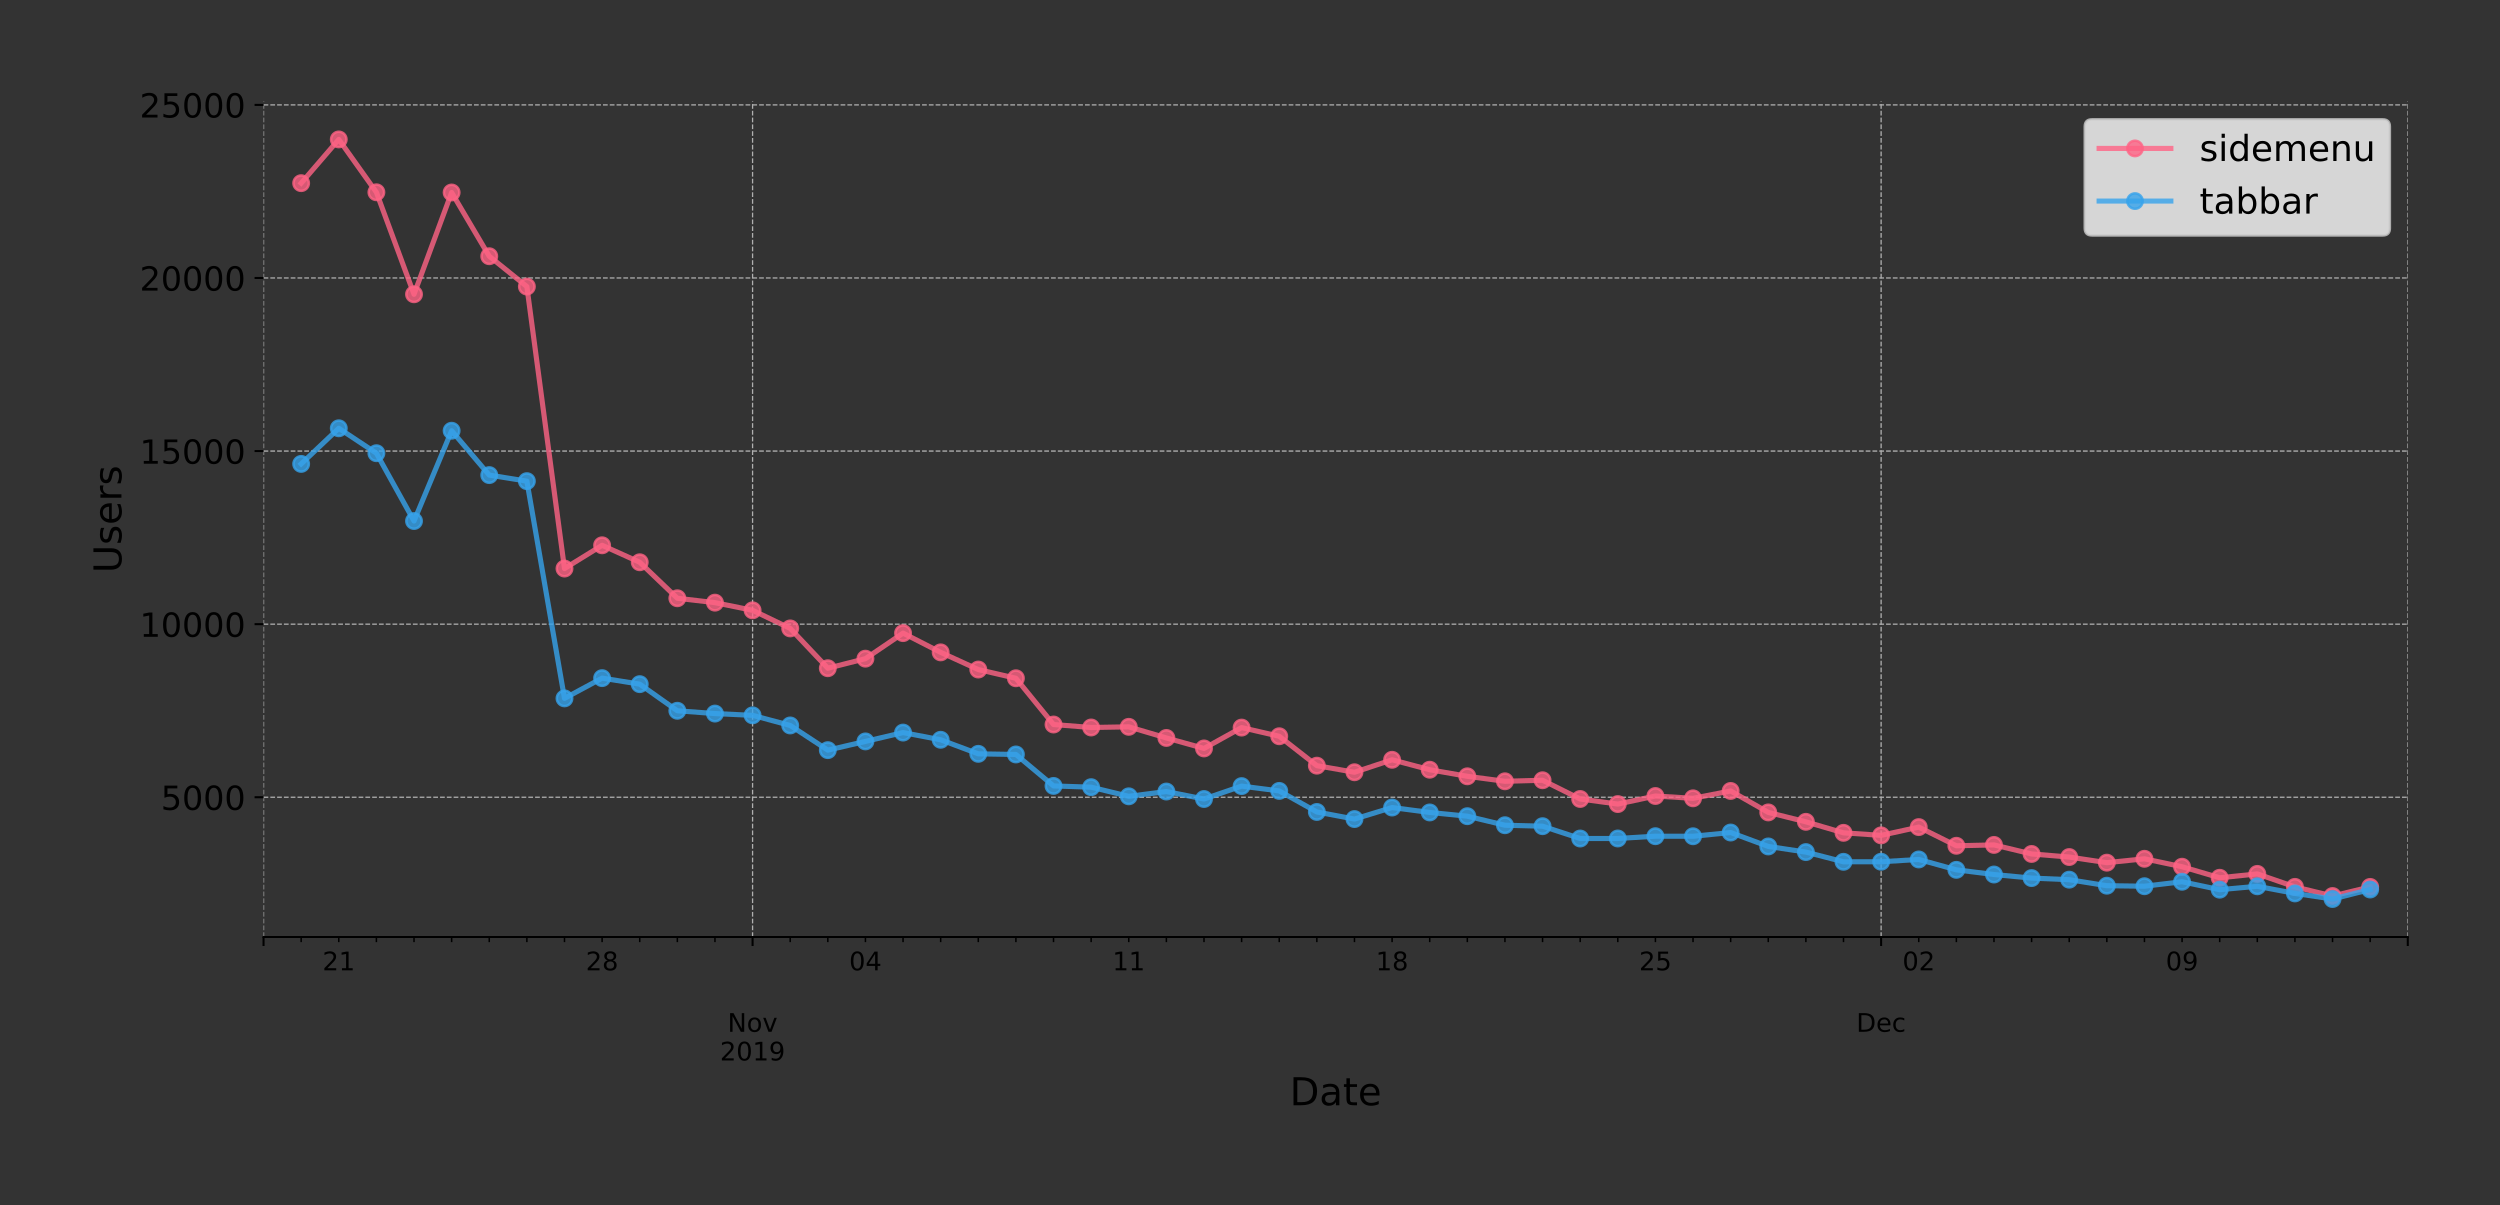 <?xml version="1.0" encoding="utf-8" standalone="no"?>
<!DOCTYPE svg PUBLIC "-//W3C//DTD SVG 1.1//EN"
  "http://www.w3.org/Graphics/SVG/1.1/DTD/svg11.dtd">
<!-- Created with matplotlib (https://matplotlib.org/) -->
<svg height="470.549pt" version="1.1" viewBox="0 0 975.873 470.549" width="975.873pt" xmlns="http://www.w3.org/2000/svg" xmlns:xlink="http://www.w3.org/1999/xlink">
 <rect x="0" y="0" width="975.873" height="470.549" fill="#333333" stroke="none"/>
 <defs>
  <style type="text/css">
*{stroke-linecap:butt;stroke-linejoin:round;}
  </style>
 </defs>
 <g id="figure_1">
  <g id="patch_1">
   <path d="M 0 470.549 
L 975.873 470.549 
L 975.873 0 
L 0 0 
z
" style="fill:none;"/>
  </g>
  <g id="axes_1">
   <g id="patch_2">
    <path d="M 102.873 365.76 
L 939.873 365.76 
L 939.873 39.6 
L 102.873 39.6 
z
" style="fill:none;"/>
   </g>
   <g id="matplotlib.axis_1">
    <g id="xtick_1">
     <g id="line2d_1">
      <path clip-path="url(#p2796a31b37)" d="M 102.873 365.76 
L 102.873 39.6 
" style="fill:none;stroke:#b0b0b0;stroke-dasharray:1.85,0.8;stroke-dashoffset:0;stroke-width:0.5;"/>
     </g>
     <g id="line2d_2">
      <defs>
       <path d="M 0 0 
L 0 3.5 
" id="md7d83339c6" style="stroke:#000000;stroke-width:0.8;"/>
      </defs>
      <g>
       <use style="stroke:#000000;stroke-width:0.8;" x="102.873" xlink:href="#md7d83339c6" y="365.76"/>
      </g>
     </g>
    </g>
    <g id="xtick_2">
     <g id="line2d_3">
      <path clip-path="url(#p2796a31b37)" d="M 293.768 365.76 
L 293.768 39.6 
" style="fill:none;stroke:#b0b0b0;stroke-dasharray:1.85,0.8;stroke-dashoffset:0;stroke-width:0.5;"/>
     </g>
     <g id="line2d_4">
      <g>
       <use style="stroke:#000000;stroke-width:0.8;" x="293.768" xlink:href="#md7d83339c6" y="365.76"/>
      </g>
     </g>
     <g id="text_1">
      <!--  -->
      <g transform="translate(293.768 380.358)scale(0.1 -0.1)"/>
      <!--  -->
      <g transform="translate(293.768 391.556)scale(0.1 -0.1)"/>
      <!-- Nov -->
      <defs>
       <path d="M 9.812 72.906 
L 23.094 72.906 
L 55.422 11.922 
L 55.422 72.906 
L 64.984 72.906 
L 64.984 0 
L 51.703 0 
L 19.391 60.984 
L 19.391 0 
L 9.812 0 
z
" id="DejaVuSans-78"/>
       <path d="M 30.609 48.391 
Q 23.391 48.391 19.188 42.75 
Q 14.984 37.109 14.984 27.297 
Q 14.984 17.484 19.156 11.844 
Q 23.344 6.203 30.609 6.203 
Q 37.797 6.203 41.984 11.859 
Q 46.188 17.531 46.188 27.297 
Q 46.188 37.016 41.984 42.703 
Q 37.797 48.391 30.609 48.391 
z
M 30.609 56 
Q 42.328 56 49.016 48.375 
Q 55.719 40.766 55.719 27.297 
Q 55.719 13.875 49.016 6.219 
Q 42.328 -1.422 30.609 -1.422 
Q 18.844 -1.422 12.172 6.219 
Q 5.516 13.875 5.516 27.297 
Q 5.516 40.766 12.172 48.375 
Q 18.844 56 30.609 56 
z
" id="DejaVuSans-111"/>
       <path d="M 2.984 54.688 
L 12.5 54.688 
L 29.594 8.797 
L 46.688 54.688 
L 56.203 54.688 
L 35.688 0 
L 23.484 0 
z
" id="DejaVuSans-118"/>
      </defs>
      <g transform="translate(284.009 402.754)scale(0.1 -0.1)">
       <use xlink:href="#DejaVuSans-78"/>
       <use x="74.805" xlink:href="#DejaVuSans-111"/>
       <use x="135.986" xlink:href="#DejaVuSans-118"/>
      </g>
      <!-- 2019 -->
      <defs>
       <path d="M 19.188 8.297 
L 53.609 8.297 
L 53.609 0 
L 7.328 0 
L 7.328 8.297 
Q 12.938 14.109 22.625 23.891 
Q 32.328 33.688 34.812 36.531 
Q 39.547 41.844 41.422 45.531 
Q 43.312 49.219 43.312 52.781 
Q 43.312 58.594 39.234 62.25 
Q 35.156 65.922 28.609 65.922 
Q 23.969 65.922 18.812 64.312 
Q 13.672 62.703 7.812 59.422 
L 7.812 69.391 
Q 13.766 71.781 18.938 73 
Q 24.125 74.219 28.422 74.219 
Q 39.75 74.219 46.484 68.547 
Q 53.219 62.891 53.219 53.422 
Q 53.219 48.922 51.531 44.891 
Q 49.859 40.875 45.406 35.406 
Q 44.188 33.984 37.641 27.219 
Q 31.109 20.453 19.188 8.297 
z
" id="DejaVuSans-50"/>
       <path d="M 31.781 66.406 
Q 24.172 66.406 20.328 58.906 
Q 16.5 51.422 16.5 36.375 
Q 16.5 21.391 20.328 13.891 
Q 24.172 6.391 31.781 6.391 
Q 39.453 6.391 43.281 13.891 
Q 47.125 21.391 47.125 36.375 
Q 47.125 51.422 43.281 58.906 
Q 39.453 66.406 31.781 66.406 
z
M 31.781 74.219 
Q 44.047 74.219 50.516 64.516 
Q 56.984 54.828 56.984 36.375 
Q 56.984 17.969 50.516 8.266 
Q 44.047 -1.422 31.781 -1.422 
Q 19.531 -1.422 13.062 8.266 
Q 6.594 17.969 6.594 36.375 
Q 6.594 54.828 13.062 64.516 
Q 19.531 74.219 31.781 74.219 
z
" id="DejaVuSans-48"/>
       <path d="M 12.406 8.297 
L 28.516 8.297 
L 28.516 63.922 
L 10.984 60.406 
L 10.984 69.391 
L 28.422 72.906 
L 38.281 72.906 
L 38.281 8.297 
L 54.391 8.297 
L 54.391 0 
L 12.406 0 
z
" id="DejaVuSans-49"/>
       <path d="M 10.984 1.516 
L 10.984 10.5 
Q 14.703 8.734 18.5 7.812 
Q 22.312 6.891 25.984 6.891 
Q 35.75 6.891 40.891 13.453 
Q 46.047 20.016 46.781 33.406 
Q 43.953 29.203 39.594 26.953 
Q 35.25 24.703 29.984 24.703 
Q 19.047 24.703 12.672 31.312 
Q 6.297 37.938 6.297 49.422 
Q 6.297 60.641 12.938 67.422 
Q 19.578 74.219 30.609 74.219 
Q 43.266 74.219 49.922 64.516 
Q 56.594 54.828 56.594 36.375 
Q 56.594 19.141 48.406 8.859 
Q 40.234 -1.422 26.422 -1.422 
Q 22.703 -1.422 18.891 -0.688 
Q 15.094 0.047 10.984 1.516 
z
M 30.609 32.422 
Q 37.25 32.422 41.125 36.953 
Q 45.016 41.5 45.016 49.422 
Q 45.016 57.281 41.125 61.844 
Q 37.25 66.406 30.609 66.406 
Q 23.969 66.406 20.094 61.844 
Q 16.219 57.281 16.219 49.422 
Q 16.219 41.5 20.094 36.953 
Q 23.969 32.422 30.609 32.422 
z
" id="DejaVuSans-57"/>
      </defs>
      <g transform="translate(281.043 413.952)scale(0.1 -0.1)">
       <use xlink:href="#DejaVuSans-50"/>
       <use x="63.623" xlink:href="#DejaVuSans-48"/>
       <use x="127.246" xlink:href="#DejaVuSans-49"/>
       <use x="190.869" xlink:href="#DejaVuSans-57"/>
      </g>
     </g>
    </g>
    <g id="xtick_3">
     <g id="line2d_5">
      <path clip-path="url(#p2796a31b37)" d="M 734.294 365.76 
L 734.294 39.6 
" style="fill:none;stroke:#b0b0b0;stroke-dasharray:1.85,0.8;stroke-dashoffset:0;stroke-width:0.5;"/>
     </g>
     <g id="line2d_6">
      <g>
       <use style="stroke:#000000;stroke-width:0.8;" x="734.294" xlink:href="#md7d83339c6" y="365.76"/>
      </g>
     </g>
     <g id="text_2">
      <!--  -->
      <g transform="translate(734.294 380.358)scale(0.1 -0.1)"/>
      <!--  -->
      <g transform="translate(734.294 391.556)scale(0.1 -0.1)"/>
      <!-- Dec -->
      <defs>
       <path d="M 19.672 64.797 
L 19.672 8.109 
L 31.594 8.109 
Q 46.688 8.109 53.688 14.938 
Q 60.688 21.781 60.688 36.531 
Q 60.688 51.172 53.688 57.984 
Q 46.688 64.797 31.594 64.797 
z
M 9.812 72.906 
L 30.078 72.906 
Q 51.266 72.906 61.172 64.094 
Q 71.094 55.281 71.094 36.531 
Q 71.094 17.672 61.125 8.828 
Q 51.172 0 30.078 0 
L 9.812 0 
z
" id="DejaVuSans-68"/>
       <path d="M 56.203 29.594 
L 56.203 25.203 
L 14.891 25.203 
Q 15.484 15.922 20.484 11.062 
Q 25.484 6.203 34.422 6.203 
Q 39.594 6.203 44.453 7.469 
Q 49.312 8.734 54.109 11.281 
L 54.109 2.781 
Q 49.266 0.734 44.188 -0.344 
Q 39.109 -1.422 33.891 -1.422 
Q 20.797 -1.422 13.156 6.188 
Q 5.516 13.812 5.516 26.812 
Q 5.516 40.234 12.766 48.109 
Q 20.016 56 32.328 56 
Q 43.359 56 49.781 48.891 
Q 56.203 41.797 56.203 29.594 
z
M 47.219 32.234 
Q 47.125 39.594 43.094 43.984 
Q 39.062 48.391 32.422 48.391 
Q 24.906 48.391 20.391 44.141 
Q 15.875 39.891 15.188 32.172 
z
" id="DejaVuSans-101"/>
       <path d="M 48.781 52.594 
L 48.781 44.188 
Q 44.969 46.297 41.141 47.344 
Q 37.312 48.391 33.406 48.391 
Q 24.656 48.391 19.812 42.844 
Q 14.984 37.312 14.984 27.297 
Q 14.984 17.281 19.812 11.734 
Q 24.656 6.203 33.406 6.203 
Q 37.312 6.203 41.141 7.25 
Q 44.969 8.297 48.781 10.406 
L 48.781 2.094 
Q 45.016 0.344 40.984 -0.531 
Q 36.969 -1.422 32.422 -1.422 
Q 20.062 -1.422 12.781 6.344 
Q 5.516 14.109 5.516 27.297 
Q 5.516 40.672 12.859 48.328 
Q 20.219 56 33.016 56 
Q 37.156 56 41.109 55.141 
Q 45.062 54.297 48.781 52.594 
z
" id="DejaVuSans-99"/>
      </defs>
      <g transform="translate(724.619 402.754)scale(0.1 -0.1)">
       <use xlink:href="#DejaVuSans-68"/>
       <use x="77.002" xlink:href="#DejaVuSans-101"/>
       <use x="138.525" xlink:href="#DejaVuSans-99"/>
      </g>
     </g>
    </g>
    <g id="xtick_4">
     <g id="line2d_7">
      <path clip-path="url(#p2796a31b37)" d="M 939.873 365.76 
L 939.873 39.6 
" style="fill:none;stroke:#b0b0b0;stroke-dasharray:1.85,0.8;stroke-dashoffset:0;stroke-width:0.5;"/>
     </g>
     <g id="line2d_8">
      <g>
       <use style="stroke:#000000;stroke-width:0.8;" x="939.873" xlink:href="#md7d83339c6" y="365.76"/>
      </g>
     </g>
    </g>
    <g id="xtick_5">
     <g id="line2d_9">
      <defs>
       <path d="M 0 0 
L 0 2 
" id="maa9ebe9b88" style="stroke:#000000;stroke-width:0.6;"/>
      </defs>
      <g>
       <use style="stroke:#000000;stroke-width:0.6;" x="117.558" xlink:href="#maa9ebe9b88" y="365.76"/>
      </g>
     </g>
    </g>
    <g id="xtick_6">
     <g id="line2d_10">
      <g>
       <use style="stroke:#000000;stroke-width:0.6;" x="132.242" xlink:href="#maa9ebe9b88" y="365.76"/>
      </g>
     </g>
     <g id="text_3">
      <!-- 21 -->
      <g transform="translate(125.879 378.758)scale(0.1 -0.1)">
       <use xlink:href="#DejaVuSans-50"/>
       <use x="63.623" xlink:href="#DejaVuSans-49"/>
      </g>
     </g>
    </g>
    <g id="xtick_7">
     <g id="line2d_11">
      <g>
       <use style="stroke:#000000;stroke-width:0.6;" x="146.926" xlink:href="#maa9ebe9b88" y="365.76"/>
      </g>
     </g>
    </g>
    <g id="xtick_8">
     <g id="line2d_12">
      <g>
       <use style="stroke:#000000;stroke-width:0.6;" x="161.61" xlink:href="#maa9ebe9b88" y="365.76"/>
      </g>
     </g>
    </g>
    <g id="xtick_9">
     <g id="line2d_13">
      <g>
       <use style="stroke:#000000;stroke-width:0.6;" x="176.294" xlink:href="#maa9ebe9b88" y="365.76"/>
      </g>
     </g>
    </g>
    <g id="xtick_10">
     <g id="line2d_14">
      <g>
       <use style="stroke:#000000;stroke-width:0.6;" x="190.979" xlink:href="#maa9ebe9b88" y="365.76"/>
      </g>
     </g>
    </g>
    <g id="xtick_11">
     <g id="line2d_15">
      <g>
       <use style="stroke:#000000;stroke-width:0.6;" x="205.663" xlink:href="#maa9ebe9b88" y="365.76"/>
      </g>
     </g>
    </g>
    <g id="xtick_12">
     <g id="line2d_16">
      <g>
       <use style="stroke:#000000;stroke-width:0.6;" x="220.347" xlink:href="#maa9ebe9b88" y="365.76"/>
      </g>
     </g>
    </g>
    <g id="xtick_13">
     <g id="line2d_17">
      <g>
       <use style="stroke:#000000;stroke-width:0.6;" x="235.031" xlink:href="#maa9ebe9b88" y="365.76"/>
      </g>
     </g>
     <g id="text_4">
      <!-- 28 -->
      <defs>
       <path d="M 31.781 34.625 
Q 24.75 34.625 20.719 30.859 
Q 16.703 27.094 16.703 20.516 
Q 16.703 13.922 20.719 10.156 
Q 24.75 6.391 31.781 6.391 
Q 38.812 6.391 42.859 10.172 
Q 46.922 13.969 46.922 20.516 
Q 46.922 27.094 42.891 30.859 
Q 38.875 34.625 31.781 34.625 
z
M 21.922 38.812 
Q 15.578 40.375 12.031 44.719 
Q 8.5 49.078 8.5 55.328 
Q 8.5 64.062 14.719 69.141 
Q 20.953 74.219 31.781 74.219 
Q 42.672 74.219 48.875 69.141 
Q 55.078 64.062 55.078 55.328 
Q 55.078 49.078 51.531 44.719 
Q 48 40.375 41.703 38.812 
Q 48.828 37.156 52.797 32.312 
Q 56.781 27.484 56.781 20.516 
Q 56.781 9.906 50.312 4.234 
Q 43.844 -1.422 31.781 -1.422 
Q 19.734 -1.422 13.25 4.234 
Q 6.781 9.906 6.781 20.516 
Q 6.781 27.484 10.781 32.312 
Q 14.797 37.156 21.922 38.812 
z
M 18.312 54.391 
Q 18.312 48.734 21.844 45.562 
Q 25.391 42.391 31.781 42.391 
Q 38.141 42.391 41.719 45.562 
Q 45.312 48.734 45.312 54.391 
Q 45.312 60.062 41.719 63.234 
Q 38.141 66.406 31.781 66.406 
Q 25.391 66.406 21.844 63.234 
Q 18.312 60.062 18.312 54.391 
z
" id="DejaVuSans-56"/>
      </defs>
      <g transform="translate(228.669 378.758)scale(0.1 -0.1)">
       <use xlink:href="#DejaVuSans-50"/>
       <use x="63.623" xlink:href="#DejaVuSans-56"/>
      </g>
     </g>
    </g>
    <g id="xtick_14">
     <g id="line2d_18">
      <g>
       <use style="stroke:#000000;stroke-width:0.6;" x="249.716" xlink:href="#maa9ebe9b88" y="365.76"/>
      </g>
     </g>
    </g>
    <g id="xtick_15">
     <g id="line2d_19">
      <g>
       <use style="stroke:#000000;stroke-width:0.6;" x="264.4" xlink:href="#maa9ebe9b88" y="365.76"/>
      </g>
     </g>
    </g>
    <g id="xtick_16">
     <g id="line2d_20">
      <g>
       <use style="stroke:#000000;stroke-width:0.6;" x="279.084" xlink:href="#maa9ebe9b88" y="365.76"/>
      </g>
     </g>
    </g>
    <g id="xtick_17">
     <g id="line2d_21">
      <g>
       <use style="stroke:#000000;stroke-width:0.6;" x="308.452" xlink:href="#maa9ebe9b88" y="365.76"/>
      </g>
     </g>
    </g>
    <g id="xtick_18">
     <g id="line2d_22">
      <g>
       <use style="stroke:#000000;stroke-width:0.6;" x="323.137" xlink:href="#maa9ebe9b88" y="365.76"/>
      </g>
     </g>
    </g>
    <g id="xtick_19">
     <g id="line2d_23">
      <g>
       <use style="stroke:#000000;stroke-width:0.6;" x="337.821" xlink:href="#maa9ebe9b88" y="365.76"/>
      </g>
     </g>
     <g id="text_5">
      <!-- 04 -->
      <defs>
       <path d="M 37.797 64.312 
L 12.891 25.391 
L 37.797 25.391 
z
M 35.203 72.906 
L 47.609 72.906 
L 47.609 25.391 
L 58.016 25.391 
L 58.016 17.188 
L 47.609 17.188 
L 47.609 0 
L 37.797 0 
L 37.797 17.188 
L 4.891 17.188 
L 4.891 26.703 
z
" id="DejaVuSans-52"/>
      </defs>
      <g transform="translate(331.458 378.758)scale(0.1 -0.1)">
       <use xlink:href="#DejaVuSans-48"/>
       <use x="63.623" xlink:href="#DejaVuSans-52"/>
      </g>
     </g>
    </g>
    <g id="xtick_20">
     <g id="line2d_24">
      <g>
       <use style="stroke:#000000;stroke-width:0.6;" x="352.505" xlink:href="#maa9ebe9b88" y="365.76"/>
      </g>
     </g>
    </g>
    <g id="xtick_21">
     <g id="line2d_25">
      <g>
       <use style="stroke:#000000;stroke-width:0.6;" x="367.189" xlink:href="#maa9ebe9b88" y="365.76"/>
      </g>
     </g>
    </g>
    <g id="xtick_22">
     <g id="line2d_26">
      <g>
       <use style="stroke:#000000;stroke-width:0.6;" x="381.873" xlink:href="#maa9ebe9b88" y="365.76"/>
      </g>
     </g>
    </g>
    <g id="xtick_23">
     <g id="line2d_27">
      <g>
       <use style="stroke:#000000;stroke-width:0.6;" x="396.558" xlink:href="#maa9ebe9b88" y="365.76"/>
      </g>
     </g>
    </g>
    <g id="xtick_24">
     <g id="line2d_28">
      <g>
       <use style="stroke:#000000;stroke-width:0.6;" x="411.242" xlink:href="#maa9ebe9b88" y="365.76"/>
      </g>
     </g>
    </g>
    <g id="xtick_25">
     <g id="line2d_29">
      <g>
       <use style="stroke:#000000;stroke-width:0.6;" x="425.926" xlink:href="#maa9ebe9b88" y="365.76"/>
      </g>
     </g>
    </g>
    <g id="xtick_26">
     <g id="line2d_30">
      <g>
       <use style="stroke:#000000;stroke-width:0.6;" x="440.61" xlink:href="#maa9ebe9b88" y="365.76"/>
      </g>
     </g>
     <g id="text_6">
      <!-- 11 -->
      <g transform="translate(434.248 378.758)scale(0.1 -0.1)">
       <use xlink:href="#DejaVuSans-49"/>
       <use x="63.623" xlink:href="#DejaVuSans-49"/>
      </g>
     </g>
    </g>
    <g id="xtick_27">
     <g id="line2d_31">
      <g>
       <use style="stroke:#000000;stroke-width:0.6;" x="455.294" xlink:href="#maa9ebe9b88" y="365.76"/>
      </g>
     </g>
    </g>
    <g id="xtick_28">
     <g id="line2d_32">
      <g>
       <use style="stroke:#000000;stroke-width:0.6;" x="469.979" xlink:href="#maa9ebe9b88" y="365.76"/>
      </g>
     </g>
    </g>
    <g id="xtick_29">
     <g id="line2d_33">
      <g>
       <use style="stroke:#000000;stroke-width:0.6;" x="484.663" xlink:href="#maa9ebe9b88" y="365.76"/>
      </g>
     </g>
    </g>
    <g id="xtick_30">
     <g id="line2d_34">
      <g>
       <use style="stroke:#000000;stroke-width:0.6;" x="499.347" xlink:href="#maa9ebe9b88" y="365.76"/>
      </g>
     </g>
    </g>
    <g id="xtick_31">
     <g id="line2d_35">
      <g>
       <use style="stroke:#000000;stroke-width:0.6;" x="514.031" xlink:href="#maa9ebe9b88" y="365.76"/>
      </g>
     </g>
    </g>
    <g id="xtick_32">
     <g id="line2d_36">
      <g>
       <use style="stroke:#000000;stroke-width:0.6;" x="528.716" xlink:href="#maa9ebe9b88" y="365.76"/>
      </g>
     </g>
    </g>
    <g id="xtick_33">
     <g id="line2d_37">
      <g>
       <use style="stroke:#000000;stroke-width:0.6;" x="543.4" xlink:href="#maa9ebe9b88" y="365.76"/>
      </g>
     </g>
     <g id="text_7">
      <!-- 18 -->
      <g transform="translate(537.037 378.758)scale(0.1 -0.1)">
       <use xlink:href="#DejaVuSans-49"/>
       <use x="63.623" xlink:href="#DejaVuSans-56"/>
      </g>
     </g>
    </g>
    <g id="xtick_34">
     <g id="line2d_38">
      <g>
       <use style="stroke:#000000;stroke-width:0.6;" x="558.084" xlink:href="#maa9ebe9b88" y="365.76"/>
      </g>
     </g>
    </g>
    <g id="xtick_35">
     <g id="line2d_39">
      <g>
       <use style="stroke:#000000;stroke-width:0.6;" x="572.768" xlink:href="#maa9ebe9b88" y="365.76"/>
      </g>
     </g>
    </g>
    <g id="xtick_36">
     <g id="line2d_40">
      <g>
       <use style="stroke:#000000;stroke-width:0.6;" x="587.452" xlink:href="#maa9ebe9b88" y="365.76"/>
      </g>
     </g>
    </g>
    <g id="xtick_37">
     <g id="line2d_41">
      <g>
       <use style="stroke:#000000;stroke-width:0.6;" x="602.137" xlink:href="#maa9ebe9b88" y="365.76"/>
      </g>
     </g>
    </g>
    <g id="xtick_38">
     <g id="line2d_42">
      <g>
       <use style="stroke:#000000;stroke-width:0.6;" x="616.821" xlink:href="#maa9ebe9b88" y="365.76"/>
      </g>
     </g>
    </g>
    <g id="xtick_39">
     <g id="line2d_43">
      <g>
       <use style="stroke:#000000;stroke-width:0.6;" x="631.505" xlink:href="#maa9ebe9b88" y="365.76"/>
      </g>
     </g>
    </g>
    <g id="xtick_40">
     <g id="line2d_44">
      <g>
       <use style="stroke:#000000;stroke-width:0.6;" x="646.189" xlink:href="#maa9ebe9b88" y="365.76"/>
      </g>
     </g>
     <g id="text_8">
      <!-- 25 -->
      <defs>
       <path d="M 10.797 72.906 
L 49.516 72.906 
L 49.516 64.594 
L 19.828 64.594 
L 19.828 46.734 
Q 21.969 47.469 24.109 47.828 
Q 26.266 48.188 28.422 48.188 
Q 40.625 48.188 47.75 41.5 
Q 54.891 34.812 54.891 23.391 
Q 54.891 11.625 47.562 5.094 
Q 40.234 -1.422 26.906 -1.422 
Q 22.312 -1.422 17.547 -0.641 
Q 12.797 0.141 7.719 1.703 
L 7.719 11.625 
Q 12.109 9.234 16.797 8.062 
Q 21.484 6.891 26.703 6.891 
Q 35.156 6.891 40.078 11.328 
Q 45.016 15.766 45.016 23.391 
Q 45.016 31 40.078 35.438 
Q 35.156 39.891 26.703 39.891 
Q 22.75 39.891 18.812 39.016 
Q 14.891 38.141 10.797 36.281 
z
" id="DejaVuSans-53"/>
      </defs>
      <g transform="translate(639.827 378.758)scale(0.1 -0.1)">
       <use xlink:href="#DejaVuSans-50"/>
       <use x="63.623" xlink:href="#DejaVuSans-53"/>
      </g>
     </g>
    </g>
    <g id="xtick_41">
     <g id="line2d_45">
      <g>
       <use style="stroke:#000000;stroke-width:0.6;" x="660.873" xlink:href="#maa9ebe9b88" y="365.76"/>
      </g>
     </g>
    </g>
    <g id="xtick_42">
     <g id="line2d_46">
      <g>
       <use style="stroke:#000000;stroke-width:0.6;" x="675.558" xlink:href="#maa9ebe9b88" y="365.76"/>
      </g>
     </g>
    </g>
    <g id="xtick_43">
     <g id="line2d_47">
      <g>
       <use style="stroke:#000000;stroke-width:0.6;" x="690.242" xlink:href="#maa9ebe9b88" y="365.76"/>
      </g>
     </g>
    </g>
    <g id="xtick_44">
     <g id="line2d_48">
      <g>
       <use style="stroke:#000000;stroke-width:0.6;" x="704.926" xlink:href="#maa9ebe9b88" y="365.76"/>
      </g>
     </g>
    </g>
    <g id="xtick_45">
     <g id="line2d_49">
      <g>
       <use style="stroke:#000000;stroke-width:0.6;" x="719.61" xlink:href="#maa9ebe9b88" y="365.76"/>
      </g>
     </g>
    </g>
    <g id="xtick_46">
     <g id="line2d_50">
      <g>
       <use style="stroke:#000000;stroke-width:0.6;" x="748.979" xlink:href="#maa9ebe9b88" y="365.76"/>
      </g>
     </g>
     <g id="text_9">
      <!-- 02 -->
      <g transform="translate(742.616 378.758)scale(0.1 -0.1)">
       <use xlink:href="#DejaVuSans-48"/>
       <use x="63.623" xlink:href="#DejaVuSans-50"/>
      </g>
     </g>
    </g>
    <g id="xtick_47">
     <g id="line2d_51">
      <g>
       <use style="stroke:#000000;stroke-width:0.6;" x="763.663" xlink:href="#maa9ebe9b88" y="365.76"/>
      </g>
     </g>
    </g>
    <g id="xtick_48">
     <g id="line2d_52">
      <g>
       <use style="stroke:#000000;stroke-width:0.6;" x="778.347" xlink:href="#maa9ebe9b88" y="365.76"/>
      </g>
     </g>
    </g>
    <g id="xtick_49">
     <g id="line2d_53">
      <g>
       <use style="stroke:#000000;stroke-width:0.6;" x="793.031" xlink:href="#maa9ebe9b88" y="365.76"/>
      </g>
     </g>
    </g>
    <g id="xtick_50">
     <g id="line2d_54">
      <g>
       <use style="stroke:#000000;stroke-width:0.6;" x="807.716" xlink:href="#maa9ebe9b88" y="365.76"/>
      </g>
     </g>
    </g>
    <g id="xtick_51">
     <g id="line2d_55">
      <g>
       <use style="stroke:#000000;stroke-width:0.6;" x="822.4" xlink:href="#maa9ebe9b88" y="365.76"/>
      </g>
     </g>
    </g>
    <g id="xtick_52">
     <g id="line2d_56">
      <g>
       <use style="stroke:#000000;stroke-width:0.6;" x="837.084" xlink:href="#maa9ebe9b88" y="365.76"/>
      </g>
     </g>
    </g>
    <g id="xtick_53">
     <g id="line2d_57">
      <g>
       <use style="stroke:#000000;stroke-width:0.6;" x="851.768" xlink:href="#maa9ebe9b88" y="365.76"/>
      </g>
     </g>
     <g id="text_10">
      <!-- 09 -->
      <g transform="translate(845.406 378.758)scale(0.1 -0.1)">
       <use xlink:href="#DejaVuSans-48"/>
       <use x="63.623" xlink:href="#DejaVuSans-57"/>
      </g>
     </g>
    </g>
    <g id="xtick_54">
     <g id="line2d_58">
      <g>
       <use style="stroke:#000000;stroke-width:0.6;" x="866.452" xlink:href="#maa9ebe9b88" y="365.76"/>
      </g>
     </g>
    </g>
    <g id="xtick_55">
     <g id="line2d_59">
      <g>
       <use style="stroke:#000000;stroke-width:0.6;" x="881.137" xlink:href="#maa9ebe9b88" y="365.76"/>
      </g>
     </g>
    </g>
    <g id="xtick_56">
     <g id="line2d_60">
      <g>
       <use style="stroke:#000000;stroke-width:0.6;" x="895.821" xlink:href="#maa9ebe9b88" y="365.76"/>
      </g>
     </g>
    </g>
    <g id="xtick_57">
     <g id="line2d_61">
      <g>
       <use style="stroke:#000000;stroke-width:0.6;" x="910.505" xlink:href="#maa9ebe9b88" y="365.76"/>
      </g>
     </g>
    </g>
    <g id="xtick_58">
     <g id="line2d_62">
      <g>
       <use style="stroke:#000000;stroke-width:0.6;" x="925.189" xlink:href="#maa9ebe9b88" y="365.76"/>
      </g>
     </g>
    </g>
    <g id="text_11">
     <!-- Date -->
     <defs>
      <path d="M 34.281 27.484 
Q 23.391 27.484 19.188 25 
Q 14.984 22.516 14.984 16.5 
Q 14.984 11.719 18.141 8.906 
Q 21.297 6.109 26.703 6.109 
Q 34.188 6.109 38.703 11.406 
Q 43.219 16.703 43.219 25.484 
L 43.219 27.484 
z
M 52.203 31.203 
L 52.203 0 
L 43.219 0 
L 43.219 8.297 
Q 40.141 3.328 35.547 0.953 
Q 30.953 -1.422 24.312 -1.422 
Q 15.922 -1.422 10.953 3.297 
Q 6 8.016 6 15.922 
Q 6 25.141 12.172 29.828 
Q 18.359 34.516 30.609 34.516 
L 43.219 34.516 
L 43.219 35.406 
Q 43.219 41.609 39.141 45 
Q 35.062 48.391 27.688 48.391 
Q 23 48.391 18.547 47.266 
Q 14.109 46.141 10.016 43.891 
L 10.016 52.203 
Q 14.938 54.109 19.578 55.047 
Q 24.219 56 28.609 56 
Q 40.484 56 46.344 49.844 
Q 52.203 43.703 52.203 31.203 
z
" id="DejaVuSans-97"/>
      <path d="M 18.312 70.219 
L 18.312 54.688 
L 36.812 54.688 
L 36.812 47.703 
L 18.312 47.703 
L 18.312 18.016 
Q 18.312 11.328 20.141 9.422 
Q 21.969 7.516 27.594 7.516 
L 36.812 7.516 
L 36.812 0 
L 27.594 0 
Q 17.188 0 13.234 3.875 
Q 9.281 7.766 9.281 18.016 
L 9.281 47.703 
L 2.688 47.703 
L 2.688 54.688 
L 9.281 54.688 
L 9.281 70.219 
z
" id="DejaVuSans-116"/>
     </defs>
     <g transform="translate(503.447 431.429)scale(0.15 -0.15)">
      <use xlink:href="#DejaVuSans-68"/>
      <use x="77.002" xlink:href="#DejaVuSans-97"/>
      <use x="138.281" xlink:href="#DejaVuSans-116"/>
      <use x="177.49" xlink:href="#DejaVuSans-101"/>
     </g>
    </g>
   </g>
   <g id="matplotlib.axis_2">
    <g id="ytick_1">
     <g id="line2d_63">
      <path clip-path="url(#p2796a31b37)" d="M 102.873 311.205 
L 939.873 311.205 
" style="fill:none;stroke:#b0b0b0;stroke-dasharray:1.85,0.8;stroke-dashoffset:0;stroke-width:0.5;"/>
     </g>
     <g id="line2d_64">
      <defs>
       <path d="M 0 0 
L -3.5 0 
" id="m96e2a7fc9c" style="stroke:#000000;stroke-width:0.8;"/>
      </defs>
      <g>
       <use style="stroke:#000000;stroke-width:0.8;" x="102.873" xlink:href="#m96e2a7fc9c" y="311.205"/>
      </g>
     </g>
     <g id="text_12">
      <!-- 5000 -->
      <g transform="translate(62.788 316.144)scale(0.13 -0.13)">
       <use xlink:href="#DejaVuSans-53"/>
       <use x="63.623" xlink:href="#DejaVuSans-48"/>
       <use x="127.246" xlink:href="#DejaVuSans-48"/>
       <use x="190.869" xlink:href="#DejaVuSans-48"/>
      </g>
     </g>
    </g>
    <g id="ytick_2">
     <g id="line2d_65">
      <path clip-path="url(#p2796a31b37)" d="M 102.873 243.639 
L 939.873 243.639 
" style="fill:none;stroke:#b0b0b0;stroke-dasharray:1.85,0.8;stroke-dashoffset:0;stroke-width:0.5;"/>
     </g>
     <g id="line2d_66">
      <g>
       <use style="stroke:#000000;stroke-width:0.8;" x="102.873" xlink:href="#m96e2a7fc9c" y="243.639"/>
      </g>
     </g>
     <g id="text_13">
      <!-- 10000 -->
      <g transform="translate(54.517 248.578)scale(0.13 -0.13)">
       <use xlink:href="#DejaVuSans-49"/>
       <use x="63.623" xlink:href="#DejaVuSans-48"/>
       <use x="127.246" xlink:href="#DejaVuSans-48"/>
       <use x="190.869" xlink:href="#DejaVuSans-48"/>
       <use x="254.492" xlink:href="#DejaVuSans-48"/>
      </g>
     </g>
    </g>
    <g id="ytick_3">
     <g id="line2d_67">
      <path clip-path="url(#p2796a31b37)" d="M 102.873 176.072 
L 939.873 176.072 
" style="fill:none;stroke:#b0b0b0;stroke-dasharray:1.85,0.8;stroke-dashoffset:0;stroke-width:0.5;"/>
     </g>
     <g id="line2d_68">
      <g>
       <use style="stroke:#000000;stroke-width:0.8;" x="102.873" xlink:href="#m96e2a7fc9c" y="176.072"/>
      </g>
     </g>
     <g id="text_14">
      <!-- 15000 -->
      <g transform="translate(54.517 181.011)scale(0.13 -0.13)">
       <use xlink:href="#DejaVuSans-49"/>
       <use x="63.623" xlink:href="#DejaVuSans-53"/>
       <use x="127.246" xlink:href="#DejaVuSans-48"/>
       <use x="190.869" xlink:href="#DejaVuSans-48"/>
       <use x="254.492" xlink:href="#DejaVuSans-48"/>
      </g>
     </g>
    </g>
    <g id="ytick_4">
     <g id="line2d_69">
      <path clip-path="url(#p2796a31b37)" d="M 102.873 108.506 
L 939.873 108.506 
" style="fill:none;stroke:#b0b0b0;stroke-dasharray:1.85,0.8;stroke-dashoffset:0;stroke-width:0.5;"/>
     </g>
     <g id="line2d_70">
      <g>
       <use style="stroke:#000000;stroke-width:0.8;" x="102.873" xlink:href="#m96e2a7fc9c" y="108.506"/>
      </g>
     </g>
     <g id="text_15">
      <!-- 20000 -->
      <g transform="translate(54.517 113.445)scale(0.13 -0.13)">
       <use xlink:href="#DejaVuSans-50"/>
       <use x="63.623" xlink:href="#DejaVuSans-48"/>
       <use x="127.246" xlink:href="#DejaVuSans-48"/>
       <use x="190.869" xlink:href="#DejaVuSans-48"/>
       <use x="254.492" xlink:href="#DejaVuSans-48"/>
      </g>
     </g>
    </g>
    <g id="ytick_5">
     <g id="line2d_71">
      <path clip-path="url(#p2796a31b37)" d="M 102.873 40.939 
L 939.873 40.939 
" style="fill:none;stroke:#b0b0b0;stroke-dasharray:1.85,0.8;stroke-dashoffset:0;stroke-width:0.5;"/>
     </g>
     <g id="line2d_72">
      <g>
       <use style="stroke:#000000;stroke-width:0.8;" x="102.873" xlink:href="#m96e2a7fc9c" y="40.939"/>
      </g>
     </g>
     <g id="text_16">
      <!-- 25000 -->
      <g transform="translate(54.517 45.878)scale(0.13 -0.13)">
       <use xlink:href="#DejaVuSans-50"/>
       <use x="63.623" xlink:href="#DejaVuSans-53"/>
       <use x="127.246" xlink:href="#DejaVuSans-48"/>
       <use x="190.869" xlink:href="#DejaVuSans-48"/>
       <use x="254.492" xlink:href="#DejaVuSans-48"/>
      </g>
     </g>
    </g>
    <g id="text_17">
     <!-- Users -->
     <defs>
      <path d="M 8.688 72.906 
L 18.609 72.906 
L 18.609 28.609 
Q 18.609 16.891 22.844 11.734 
Q 27.094 6.594 36.625 6.594 
Q 46.094 6.594 50.344 11.734 
Q 54.594 16.891 54.594 28.609 
L 54.594 72.906 
L 64.5 72.906 
L 64.5 27.391 
Q 64.5 13.141 57.438 5.859 
Q 50.391 -1.422 36.625 -1.422 
Q 22.797 -1.422 15.734 5.859 
Q 8.688 13.141 8.688 27.391 
z
" id="DejaVuSans-85"/>
      <path d="M 44.281 53.078 
L 44.281 44.578 
Q 40.484 46.531 36.375 47.5 
Q 32.281 48.484 27.875 48.484 
Q 21.188 48.484 17.844 46.438 
Q 14.5 44.391 14.5 40.281 
Q 14.5 37.156 16.891 35.375 
Q 19.281 33.594 26.516 31.984 
L 29.594 31.297 
Q 39.156 29.25 43.188 25.516 
Q 47.219 21.781 47.219 15.094 
Q 47.219 7.469 41.188 3.016 
Q 35.156 -1.422 24.609 -1.422 
Q 20.219 -1.422 15.453 -0.562 
Q 10.688 0.297 5.422 2 
L 5.422 11.281 
Q 10.406 8.688 15.234 7.391 
Q 20.062 6.109 24.812 6.109 
Q 31.156 6.109 34.562 8.281 
Q 37.984 10.453 37.984 14.406 
Q 37.984 18.062 35.516 20.016 
Q 33.062 21.969 24.703 23.781 
L 21.578 24.516 
Q 13.234 26.266 9.516 29.906 
Q 5.812 33.547 5.812 39.891 
Q 5.812 47.609 11.281 51.797 
Q 16.75 56 26.812 56 
Q 31.781 56 36.172 55.266 
Q 40.578 54.547 44.281 53.078 
z
" id="DejaVuSans-115"/>
      <path d="M 41.109 46.297 
Q 39.594 47.172 37.812 47.578 
Q 36.031 48 33.891 48 
Q 26.266 48 22.188 43.047 
Q 18.109 38.094 18.109 28.812 
L 18.109 0 
L 9.078 0 
L 9.078 54.688 
L 18.109 54.688 
L 18.109 46.188 
Q 20.953 51.172 25.484 53.578 
Q 30.031 56 36.531 56 
Q 37.453 56 38.578 55.875 
Q 39.703 55.766 41.062 55.516 
z
" id="DejaVuSans-114"/>
     </defs>
     <g transform="translate(47.398 223.681)rotate(-90)scale(0.15 -0.15)">
      <use xlink:href="#DejaVuSans-85"/>
      <use x="73.193" xlink:href="#DejaVuSans-115"/>
      <use x="125.293" xlink:href="#DejaVuSans-101"/>
      <use x="186.816" xlink:href="#DejaVuSans-114"/>
      <use x="227.93" xlink:href="#DejaVuSans-115"/>
     </g>
    </g>
   </g>
   <g id="line2d_73">
    <path clip-path="url(#p2796a31b37)" d="M 117.558 71.493 
L 132.242 54.425 
L 146.926 75.06 
L 161.61 114.87 
L 176.294 75.141 
L 190.979 100.019 
L 205.663 111.857 
L 220.347 221.936 
L 235.031 212.855 
L 249.716 219.477 
L 264.4 233.531 
L 279.084 235.247 
L 293.768 238.233 
L 308.452 245.301 
L 323.137 260.841 
L 337.821 257.111 
L 352.505 247.139 
L 367.189 254.652 
L 381.873 261.355 
L 396.558 264.76 
L 411.242 282.814 
L 425.926 283.976 
L 440.61 283.719 
L 455.294 288.057 
L 469.979 292.151 
L 484.663 284.016 
L 499.347 287.395 
L 514.031 298.881 
L 528.716 301.449 
L 543.4 296.584 
L 558.084 300.462 
L 572.768 303.03 
L 587.452 304.976 
L 602.137 304.57 
L 616.821 311.881 
L 631.505 313.867 
L 646.189 310.719 
L 660.873 311.624 
L 675.558 308.746 
L 690.242 317.124 
L 704.926 320.8 
L 719.61 325.097 
L 734.294 326.083 
L 748.979 322.854 
L 763.663 330.151 
L 778.347 329.813 
L 793.031 333.34 
L 807.716 334.543 
L 822.4 336.745 
L 837.084 335.232 
L 851.768 338.326 
L 866.452 342.637 
L 881.137 341.124 
L 895.821 346.191 
L 910.505 349.759 
L 925.189 346.205 
" style="fill:none;stroke:#ff6384;stroke-linecap:square;stroke-opacity:0.8;stroke-width:2;"/>
    <defs>
     <path d="M 0 3 
C 0.796 3 1.559 2.684 2.121 2.121 
C 2.684 1.559 3 0.796 3 0 
C 3 -0.796 2.684 -1.559 2.121 -2.121 
C 1.559 -2.684 0.796 -3 0 -3 
C -0.796 -3 -1.559 -2.684 -2.121 -2.121 
C -2.684 -1.559 -3 -0.796 -3 0 
C -3 0.796 -2.684 1.559 -2.121 2.121 
C -1.559 2.684 -0.796 3 0 3 
z
" id="mbec4cfd8dc" style="stroke:#ff6384;stroke-opacity:0.8;"/>
    </defs>
    <g clip-path="url(#p2796a31b37)">
     <use style="fill:#ff6384;fill-opacity:0.8;stroke:#ff6384;stroke-opacity:0.8;" x="117.558" xlink:href="#mbec4cfd8dc" y="71.493"/>
     <use style="fill:#ff6384;fill-opacity:0.8;stroke:#ff6384;stroke-opacity:0.8;" x="132.242" xlink:href="#mbec4cfd8dc" y="54.425"/>
     <use style="fill:#ff6384;fill-opacity:0.8;stroke:#ff6384;stroke-opacity:0.8;" x="146.926" xlink:href="#mbec4cfd8dc" y="75.06"/>
     <use style="fill:#ff6384;fill-opacity:0.8;stroke:#ff6384;stroke-opacity:0.8;" x="161.61" xlink:href="#mbec4cfd8dc" y="114.87"/>
     <use style="fill:#ff6384;fill-opacity:0.8;stroke:#ff6384;stroke-opacity:0.8;" x="176.294" xlink:href="#mbec4cfd8dc" y="75.141"/>
     <use style="fill:#ff6384;fill-opacity:0.8;stroke:#ff6384;stroke-opacity:0.8;" x="190.979" xlink:href="#mbec4cfd8dc" y="100.019"/>
     <use style="fill:#ff6384;fill-opacity:0.8;stroke:#ff6384;stroke-opacity:0.8;" x="205.663" xlink:href="#mbec4cfd8dc" y="111.857"/>
     <use style="fill:#ff6384;fill-opacity:0.8;stroke:#ff6384;stroke-opacity:0.8;" x="220.347" xlink:href="#mbec4cfd8dc" y="221.936"/>
     <use style="fill:#ff6384;fill-opacity:0.8;stroke:#ff6384;stroke-opacity:0.8;" x="235.031" xlink:href="#mbec4cfd8dc" y="212.855"/>
     <use style="fill:#ff6384;fill-opacity:0.8;stroke:#ff6384;stroke-opacity:0.8;" x="249.716" xlink:href="#mbec4cfd8dc" y="219.477"/>
     <use style="fill:#ff6384;fill-opacity:0.8;stroke:#ff6384;stroke-opacity:0.8;" x="264.4" xlink:href="#mbec4cfd8dc" y="233.531"/>
     <use style="fill:#ff6384;fill-opacity:0.8;stroke:#ff6384;stroke-opacity:0.8;" x="279.084" xlink:href="#mbec4cfd8dc" y="235.247"/>
     <use style="fill:#ff6384;fill-opacity:0.8;stroke:#ff6384;stroke-opacity:0.8;" x="293.768" xlink:href="#mbec4cfd8dc" y="238.233"/>
     <use style="fill:#ff6384;fill-opacity:0.8;stroke:#ff6384;stroke-opacity:0.8;" x="308.452" xlink:href="#mbec4cfd8dc" y="245.301"/>
     <use style="fill:#ff6384;fill-opacity:0.8;stroke:#ff6384;stroke-opacity:0.8;" x="323.137" xlink:href="#mbec4cfd8dc" y="260.841"/>
     <use style="fill:#ff6384;fill-opacity:0.8;stroke:#ff6384;stroke-opacity:0.8;" x="337.821" xlink:href="#mbec4cfd8dc" y="257.111"/>
     <use style="fill:#ff6384;fill-opacity:0.8;stroke:#ff6384;stroke-opacity:0.8;" x="352.505" xlink:href="#mbec4cfd8dc" y="247.139"/>
     <use style="fill:#ff6384;fill-opacity:0.8;stroke:#ff6384;stroke-opacity:0.8;" x="367.189" xlink:href="#mbec4cfd8dc" y="254.652"/>
     <use style="fill:#ff6384;fill-opacity:0.8;stroke:#ff6384;stroke-opacity:0.8;" x="381.873" xlink:href="#mbec4cfd8dc" y="261.355"/>
     <use style="fill:#ff6384;fill-opacity:0.8;stroke:#ff6384;stroke-opacity:0.8;" x="396.558" xlink:href="#mbec4cfd8dc" y="264.76"/>
     <use style="fill:#ff6384;fill-opacity:0.8;stroke:#ff6384;stroke-opacity:0.8;" x="411.242" xlink:href="#mbec4cfd8dc" y="282.814"/>
     <use style="fill:#ff6384;fill-opacity:0.8;stroke:#ff6384;stroke-opacity:0.8;" x="425.926" xlink:href="#mbec4cfd8dc" y="283.976"/>
     <use style="fill:#ff6384;fill-opacity:0.8;stroke:#ff6384;stroke-opacity:0.8;" x="440.61" xlink:href="#mbec4cfd8dc" y="283.719"/>
     <use style="fill:#ff6384;fill-opacity:0.8;stroke:#ff6384;stroke-opacity:0.8;" x="455.294" xlink:href="#mbec4cfd8dc" y="288.057"/>
     <use style="fill:#ff6384;fill-opacity:0.8;stroke:#ff6384;stroke-opacity:0.8;" x="469.979" xlink:href="#mbec4cfd8dc" y="292.151"/>
     <use style="fill:#ff6384;fill-opacity:0.8;stroke:#ff6384;stroke-opacity:0.8;" x="484.663" xlink:href="#mbec4cfd8dc" y="284.016"/>
     <use style="fill:#ff6384;fill-opacity:0.8;stroke:#ff6384;stroke-opacity:0.8;" x="499.347" xlink:href="#mbec4cfd8dc" y="287.395"/>
     <use style="fill:#ff6384;fill-opacity:0.8;stroke:#ff6384;stroke-opacity:0.8;" x="514.031" xlink:href="#mbec4cfd8dc" y="298.881"/>
     <use style="fill:#ff6384;fill-opacity:0.8;stroke:#ff6384;stroke-opacity:0.8;" x="528.716" xlink:href="#mbec4cfd8dc" y="301.449"/>
     <use style="fill:#ff6384;fill-opacity:0.8;stroke:#ff6384;stroke-opacity:0.8;" x="543.4" xlink:href="#mbec4cfd8dc" y="296.584"/>
     <use style="fill:#ff6384;fill-opacity:0.8;stroke:#ff6384;stroke-opacity:0.8;" x="558.084" xlink:href="#mbec4cfd8dc" y="300.462"/>
     <use style="fill:#ff6384;fill-opacity:0.8;stroke:#ff6384;stroke-opacity:0.8;" x="572.768" xlink:href="#mbec4cfd8dc" y="303.03"/>
     <use style="fill:#ff6384;fill-opacity:0.8;stroke:#ff6384;stroke-opacity:0.8;" x="587.452" xlink:href="#mbec4cfd8dc" y="304.976"/>
     <use style="fill:#ff6384;fill-opacity:0.8;stroke:#ff6384;stroke-opacity:0.8;" x="602.137" xlink:href="#mbec4cfd8dc" y="304.57"/>
     <use style="fill:#ff6384;fill-opacity:0.8;stroke:#ff6384;stroke-opacity:0.8;" x="616.821" xlink:href="#mbec4cfd8dc" y="311.881"/>
     <use style="fill:#ff6384;fill-opacity:0.8;stroke:#ff6384;stroke-opacity:0.8;" x="631.505" xlink:href="#mbec4cfd8dc" y="313.867"/>
     <use style="fill:#ff6384;fill-opacity:0.8;stroke:#ff6384;stroke-opacity:0.8;" x="646.189" xlink:href="#mbec4cfd8dc" y="310.719"/>
     <use style="fill:#ff6384;fill-opacity:0.8;stroke:#ff6384;stroke-opacity:0.8;" x="660.873" xlink:href="#mbec4cfd8dc" y="311.624"/>
     <use style="fill:#ff6384;fill-opacity:0.8;stroke:#ff6384;stroke-opacity:0.8;" x="675.558" xlink:href="#mbec4cfd8dc" y="308.746"/>
     <use style="fill:#ff6384;fill-opacity:0.8;stroke:#ff6384;stroke-opacity:0.8;" x="690.242" xlink:href="#mbec4cfd8dc" y="317.124"/>
     <use style="fill:#ff6384;fill-opacity:0.8;stroke:#ff6384;stroke-opacity:0.8;" x="704.926" xlink:href="#mbec4cfd8dc" y="320.8"/>
     <use style="fill:#ff6384;fill-opacity:0.8;stroke:#ff6384;stroke-opacity:0.8;" x="719.61" xlink:href="#mbec4cfd8dc" y="325.097"/>
     <use style="fill:#ff6384;fill-opacity:0.8;stroke:#ff6384;stroke-opacity:0.8;" x="734.294" xlink:href="#mbec4cfd8dc" y="326.083"/>
     <use style="fill:#ff6384;fill-opacity:0.8;stroke:#ff6384;stroke-opacity:0.8;" x="748.979" xlink:href="#mbec4cfd8dc" y="322.854"/>
     <use style="fill:#ff6384;fill-opacity:0.8;stroke:#ff6384;stroke-opacity:0.8;" x="763.663" xlink:href="#mbec4cfd8dc" y="330.151"/>
     <use style="fill:#ff6384;fill-opacity:0.8;stroke:#ff6384;stroke-opacity:0.8;" x="778.347" xlink:href="#mbec4cfd8dc" y="329.813"/>
     <use style="fill:#ff6384;fill-opacity:0.8;stroke:#ff6384;stroke-opacity:0.8;" x="793.031" xlink:href="#mbec4cfd8dc" y="333.34"/>
     <use style="fill:#ff6384;fill-opacity:0.8;stroke:#ff6384;stroke-opacity:0.8;" x="807.716" xlink:href="#mbec4cfd8dc" y="334.543"/>
     <use style="fill:#ff6384;fill-opacity:0.8;stroke:#ff6384;stroke-opacity:0.8;" x="822.4" xlink:href="#mbec4cfd8dc" y="336.745"/>
     <use style="fill:#ff6384;fill-opacity:0.8;stroke:#ff6384;stroke-opacity:0.8;" x="837.084" xlink:href="#mbec4cfd8dc" y="335.232"/>
     <use style="fill:#ff6384;fill-opacity:0.8;stroke:#ff6384;stroke-opacity:0.8;" x="851.768" xlink:href="#mbec4cfd8dc" y="338.326"/>
     <use style="fill:#ff6384;fill-opacity:0.8;stroke:#ff6384;stroke-opacity:0.8;" x="866.452" xlink:href="#mbec4cfd8dc" y="342.637"/>
     <use style="fill:#ff6384;fill-opacity:0.8;stroke:#ff6384;stroke-opacity:0.8;" x="881.137" xlink:href="#mbec4cfd8dc" y="341.124"/>
     <use style="fill:#ff6384;fill-opacity:0.8;stroke:#ff6384;stroke-opacity:0.8;" x="895.821" xlink:href="#mbec4cfd8dc" y="346.191"/>
     <use style="fill:#ff6384;fill-opacity:0.8;stroke:#ff6384;stroke-opacity:0.8;" x="910.505" xlink:href="#mbec4cfd8dc" y="349.759"/>
     <use style="fill:#ff6384;fill-opacity:0.8;stroke:#ff6384;stroke-opacity:0.8;" x="925.189" xlink:href="#mbec4cfd8dc" y="346.205"/>
    </g>
   </g>
   <g id="line2d_74">
    <path clip-path="url(#p2796a31b37)" d="M 117.558 181.086 
L 132.242 167.18 
L 146.926 176.91 
L 161.61 203.383 
L 176.294 168.14 
L 190.979 185.45 
L 205.663 187.815 
L 220.347 272.611 
L 235.031 264.706 
L 249.716 267.057 
L 264.4 277.449 
L 279.084 278.544 
L 293.768 279.233 
L 308.452 283.179 
L 323.137 292.814 
L 337.821 289.408 
L 352.505 285.962 
L 367.189 288.773 
L 381.873 294.26 
L 396.558 294.503 
L 411.242 306.786 
L 425.926 307.273 
L 440.61 310.84 
L 455.294 308.976 
L 469.979 311.894 
L 484.663 306.854 
L 499.347 308.732 
L 514.031 316.948 
L 528.716 319.719 
L 543.4 315.219 
L 558.084 317.138 
L 572.768 318.597 
L 587.452 322.124 
L 602.137 322.502 
L 616.821 327.313 
L 631.505 327.3 
L 646.189 326.408 
L 660.873 326.435 
L 675.558 324.975 
L 690.242 330.408 
L 704.926 332.61 
L 719.61 336.408 
L 734.294 336.381 
L 748.979 335.489 
L 763.663 339.543 
L 778.347 341.367 
L 793.031 342.759 
L 807.716 343.38 
L 822.4 345.732 
L 837.084 345.934 
L 851.768 344.191 
L 866.452 347.286 
L 881.137 345.961 
L 895.821 348.745 
L 910.505 350.934 
L 925.189 347.218 
" style="fill:none;stroke:#36a2eb;stroke-linecap:square;stroke-opacity:0.8;stroke-width:2;"/>
    <defs>
     <path d="M 0 3 
C 0.796 3 1.559 2.684 2.121 2.121 
C 2.684 1.559 3 0.796 3 0 
C 3 -0.796 2.684 -1.559 2.121 -2.121 
C 1.559 -2.684 0.796 -3 0 -3 
C -0.796 -3 -1.559 -2.684 -2.121 -2.121 
C -2.684 -1.559 -3 -0.796 -3 0 
C -3 0.796 -2.684 1.559 -2.121 2.121 
C -1.559 2.684 -0.796 3 0 3 
z
" id="md755e54d3b" style="stroke:#36a2eb;stroke-opacity:0.8;"/>
    </defs>
    <g clip-path="url(#p2796a31b37)">
     <use style="fill:#36a2eb;fill-opacity:0.8;stroke:#36a2eb;stroke-opacity:0.8;" x="117.558" xlink:href="#md755e54d3b" y="181.086"/>
     <use style="fill:#36a2eb;fill-opacity:0.8;stroke:#36a2eb;stroke-opacity:0.8;" x="132.242" xlink:href="#md755e54d3b" y="167.18"/>
     <use style="fill:#36a2eb;fill-opacity:0.8;stroke:#36a2eb;stroke-opacity:0.8;" x="146.926" xlink:href="#md755e54d3b" y="176.91"/>
     <use style="fill:#36a2eb;fill-opacity:0.8;stroke:#36a2eb;stroke-opacity:0.8;" x="161.61" xlink:href="#md755e54d3b" y="203.383"/>
     <use style="fill:#36a2eb;fill-opacity:0.8;stroke:#36a2eb;stroke-opacity:0.8;" x="176.294" xlink:href="#md755e54d3b" y="168.14"/>
     <use style="fill:#36a2eb;fill-opacity:0.8;stroke:#36a2eb;stroke-opacity:0.8;" x="190.979" xlink:href="#md755e54d3b" y="185.45"/>
     <use style="fill:#36a2eb;fill-opacity:0.8;stroke:#36a2eb;stroke-opacity:0.8;" x="205.663" xlink:href="#md755e54d3b" y="187.815"/>
     <use style="fill:#36a2eb;fill-opacity:0.8;stroke:#36a2eb;stroke-opacity:0.8;" x="220.347" xlink:href="#md755e54d3b" y="272.611"/>
     <use style="fill:#36a2eb;fill-opacity:0.8;stroke:#36a2eb;stroke-opacity:0.8;" x="235.031" xlink:href="#md755e54d3b" y="264.706"/>
     <use style="fill:#36a2eb;fill-opacity:0.8;stroke:#36a2eb;stroke-opacity:0.8;" x="249.716" xlink:href="#md755e54d3b" y="267.057"/>
     <use style="fill:#36a2eb;fill-opacity:0.8;stroke:#36a2eb;stroke-opacity:0.8;" x="264.4" xlink:href="#md755e54d3b" y="277.449"/>
     <use style="fill:#36a2eb;fill-opacity:0.8;stroke:#36a2eb;stroke-opacity:0.8;" x="279.084" xlink:href="#md755e54d3b" y="278.544"/>
     <use style="fill:#36a2eb;fill-opacity:0.8;stroke:#36a2eb;stroke-opacity:0.8;" x="293.768" xlink:href="#md755e54d3b" y="279.233"/>
     <use style="fill:#36a2eb;fill-opacity:0.8;stroke:#36a2eb;stroke-opacity:0.8;" x="308.452" xlink:href="#md755e54d3b" y="283.179"/>
     <use style="fill:#36a2eb;fill-opacity:0.8;stroke:#36a2eb;stroke-opacity:0.8;" x="323.137" xlink:href="#md755e54d3b" y="292.814"/>
     <use style="fill:#36a2eb;fill-opacity:0.8;stroke:#36a2eb;stroke-opacity:0.8;" x="337.821" xlink:href="#md755e54d3b" y="289.408"/>
     <use style="fill:#36a2eb;fill-opacity:0.8;stroke:#36a2eb;stroke-opacity:0.8;" x="352.505" xlink:href="#md755e54d3b" y="285.962"/>
     <use style="fill:#36a2eb;fill-opacity:0.8;stroke:#36a2eb;stroke-opacity:0.8;" x="367.189" xlink:href="#md755e54d3b" y="288.773"/>
     <use style="fill:#36a2eb;fill-opacity:0.8;stroke:#36a2eb;stroke-opacity:0.8;" x="381.873" xlink:href="#md755e54d3b" y="294.26"/>
     <use style="fill:#36a2eb;fill-opacity:0.8;stroke:#36a2eb;stroke-opacity:0.8;" x="396.558" xlink:href="#md755e54d3b" y="294.503"/>
     <use style="fill:#36a2eb;fill-opacity:0.8;stroke:#36a2eb;stroke-opacity:0.8;" x="411.242" xlink:href="#md755e54d3b" y="306.786"/>
     <use style="fill:#36a2eb;fill-opacity:0.8;stroke:#36a2eb;stroke-opacity:0.8;" x="425.926" xlink:href="#md755e54d3b" y="307.273"/>
     <use style="fill:#36a2eb;fill-opacity:0.8;stroke:#36a2eb;stroke-opacity:0.8;" x="440.61" xlink:href="#md755e54d3b" y="310.84"/>
     <use style="fill:#36a2eb;fill-opacity:0.8;stroke:#36a2eb;stroke-opacity:0.8;" x="455.294" xlink:href="#md755e54d3b" y="308.976"/>
     <use style="fill:#36a2eb;fill-opacity:0.8;stroke:#36a2eb;stroke-opacity:0.8;" x="469.979" xlink:href="#md755e54d3b" y="311.894"/>
     <use style="fill:#36a2eb;fill-opacity:0.8;stroke:#36a2eb;stroke-opacity:0.8;" x="484.663" xlink:href="#md755e54d3b" y="306.854"/>
     <use style="fill:#36a2eb;fill-opacity:0.8;stroke:#36a2eb;stroke-opacity:0.8;" x="499.347" xlink:href="#md755e54d3b" y="308.732"/>
     <use style="fill:#36a2eb;fill-opacity:0.8;stroke:#36a2eb;stroke-opacity:0.8;" x="514.031" xlink:href="#md755e54d3b" y="316.948"/>
     <use style="fill:#36a2eb;fill-opacity:0.8;stroke:#36a2eb;stroke-opacity:0.8;" x="528.716" xlink:href="#md755e54d3b" y="319.719"/>
     <use style="fill:#36a2eb;fill-opacity:0.8;stroke:#36a2eb;stroke-opacity:0.8;" x="543.4" xlink:href="#md755e54d3b" y="315.219"/>
     <use style="fill:#36a2eb;fill-opacity:0.8;stroke:#36a2eb;stroke-opacity:0.8;" x="558.084" xlink:href="#md755e54d3b" y="317.138"/>
     <use style="fill:#36a2eb;fill-opacity:0.8;stroke:#36a2eb;stroke-opacity:0.8;" x="572.768" xlink:href="#md755e54d3b" y="318.597"/>
     <use style="fill:#36a2eb;fill-opacity:0.8;stroke:#36a2eb;stroke-opacity:0.8;" x="587.452" xlink:href="#md755e54d3b" y="322.124"/>
     <use style="fill:#36a2eb;fill-opacity:0.8;stroke:#36a2eb;stroke-opacity:0.8;" x="602.137" xlink:href="#md755e54d3b" y="322.502"/>
     <use style="fill:#36a2eb;fill-opacity:0.8;stroke:#36a2eb;stroke-opacity:0.8;" x="616.821" xlink:href="#md755e54d3b" y="327.313"/>
     <use style="fill:#36a2eb;fill-opacity:0.8;stroke:#36a2eb;stroke-opacity:0.8;" x="631.505" xlink:href="#md755e54d3b" y="327.3"/>
     <use style="fill:#36a2eb;fill-opacity:0.8;stroke:#36a2eb;stroke-opacity:0.8;" x="646.189" xlink:href="#md755e54d3b" y="326.408"/>
     <use style="fill:#36a2eb;fill-opacity:0.8;stroke:#36a2eb;stroke-opacity:0.8;" x="660.873" xlink:href="#md755e54d3b" y="326.435"/>
     <use style="fill:#36a2eb;fill-opacity:0.8;stroke:#36a2eb;stroke-opacity:0.8;" x="675.558" xlink:href="#md755e54d3b" y="324.975"/>
     <use style="fill:#36a2eb;fill-opacity:0.8;stroke:#36a2eb;stroke-opacity:0.8;" x="690.242" xlink:href="#md755e54d3b" y="330.408"/>
     <use style="fill:#36a2eb;fill-opacity:0.8;stroke:#36a2eb;stroke-opacity:0.8;" x="704.926" xlink:href="#md755e54d3b" y="332.61"/>
     <use style="fill:#36a2eb;fill-opacity:0.8;stroke:#36a2eb;stroke-opacity:0.8;" x="719.61" xlink:href="#md755e54d3b" y="336.408"/>
     <use style="fill:#36a2eb;fill-opacity:0.8;stroke:#36a2eb;stroke-opacity:0.8;" x="734.294" xlink:href="#md755e54d3b" y="336.381"/>
     <use style="fill:#36a2eb;fill-opacity:0.8;stroke:#36a2eb;stroke-opacity:0.8;" x="748.979" xlink:href="#md755e54d3b" y="335.489"/>
     <use style="fill:#36a2eb;fill-opacity:0.8;stroke:#36a2eb;stroke-opacity:0.8;" x="763.663" xlink:href="#md755e54d3b" y="339.543"/>
     <use style="fill:#36a2eb;fill-opacity:0.8;stroke:#36a2eb;stroke-opacity:0.8;" x="778.347" xlink:href="#md755e54d3b" y="341.367"/>
     <use style="fill:#36a2eb;fill-opacity:0.8;stroke:#36a2eb;stroke-opacity:0.8;" x="793.031" xlink:href="#md755e54d3b" y="342.759"/>
     <use style="fill:#36a2eb;fill-opacity:0.8;stroke:#36a2eb;stroke-opacity:0.8;" x="807.716" xlink:href="#md755e54d3b" y="343.38"/>
     <use style="fill:#36a2eb;fill-opacity:0.8;stroke:#36a2eb;stroke-opacity:0.8;" x="822.4" xlink:href="#md755e54d3b" y="345.732"/>
     <use style="fill:#36a2eb;fill-opacity:0.8;stroke:#36a2eb;stroke-opacity:0.8;" x="837.084" xlink:href="#md755e54d3b" y="345.934"/>
     <use style="fill:#36a2eb;fill-opacity:0.8;stroke:#36a2eb;stroke-opacity:0.8;" x="851.768" xlink:href="#md755e54d3b" y="344.191"/>
     <use style="fill:#36a2eb;fill-opacity:0.8;stroke:#36a2eb;stroke-opacity:0.8;" x="866.452" xlink:href="#md755e54d3b" y="347.286"/>
     <use style="fill:#36a2eb;fill-opacity:0.8;stroke:#36a2eb;stroke-opacity:0.8;" x="881.137" xlink:href="#md755e54d3b" y="345.961"/>
     <use style="fill:#36a2eb;fill-opacity:0.8;stroke:#36a2eb;stroke-opacity:0.8;" x="895.821" xlink:href="#md755e54d3b" y="348.745"/>
     <use style="fill:#36a2eb;fill-opacity:0.8;stroke:#36a2eb;stroke-opacity:0.8;" x="910.505" xlink:href="#md755e54d3b" y="350.934"/>
     <use style="fill:#36a2eb;fill-opacity:0.8;stroke:#36a2eb;stroke-opacity:0.8;" x="925.189" xlink:href="#md755e54d3b" y="347.218"/>
    </g>
   </g>
   <g id="patch_3">
    <path d="M 102.873 365.76 
L 939.873 365.76 
" style="fill:none;stroke:#000000;stroke-linecap:square;stroke-linejoin:miter;stroke-width:0.8;"/>
   </g>
   <g id="legend_1">
    <g id="patch_4">
     <path d="M 816.592 91.899 
L 930.073 91.899 
Q 932.873 91.899 932.873 89.099 
L 932.873 49.4 
Q 932.873 46.6 930.073 46.6 
L 816.592 46.6 
Q 813.793 46.6 813.793 49.4 
L 813.793 89.099 
Q 813.793 91.899 816.592 91.899 
z
" style="fill:#ffffff;opacity:0.8;stroke:#cccccc;stroke-linejoin:miter;"/>
    </g>
    <g id="line2d_75">
     <path d="M 819.393 57.938 
L 847.393 57.938 
" style="fill:none;stroke:#ff6384;stroke-linecap:square;stroke-opacity:0.8;stroke-width:2;"/>
    </g>
    <g id="line2d_76">
     <g>
      <use style="fill:#ff6384;fill-opacity:0.8;stroke:#ff6384;stroke-opacity:0.8;" x="833.393" xlink:href="#mbec4cfd8dc" y="57.938"/>
     </g>
    </g>
    <g id="text_18">
     <!-- sidemenu -->
     <defs>
      <path d="M 9.422 54.688 
L 18.406 54.688 
L 18.406 0 
L 9.422 0 
z
M 9.422 75.984 
L 18.406 75.984 
L 18.406 64.594 
L 9.422 64.594 
z
" id="DejaVuSans-105"/>
      <path d="M 45.406 46.391 
L 45.406 75.984 
L 54.391 75.984 
L 54.391 0 
L 45.406 0 
L 45.406 8.203 
Q 42.578 3.328 38.25 0.953 
Q 33.938 -1.422 27.875 -1.422 
Q 17.969 -1.422 11.734 6.484 
Q 5.516 14.406 5.516 27.297 
Q 5.516 40.188 11.734 48.094 
Q 17.969 56 27.875 56 
Q 33.938 56 38.25 53.625 
Q 42.578 51.266 45.406 46.391 
z
M 14.797 27.297 
Q 14.797 17.391 18.875 11.75 
Q 22.953 6.109 30.078 6.109 
Q 37.203 6.109 41.297 11.75 
Q 45.406 17.391 45.406 27.297 
Q 45.406 37.203 41.297 42.844 
Q 37.203 48.484 30.078 48.484 
Q 22.953 48.484 18.875 42.844 
Q 14.797 37.203 14.797 27.297 
z
" id="DejaVuSans-100"/>
      <path d="M 52 44.188 
Q 55.375 50.25 60.062 53.125 
Q 64.75 56 71.094 56 
Q 79.641 56 84.281 50.016 
Q 88.922 44.047 88.922 33.016 
L 88.922 0 
L 79.891 0 
L 79.891 32.719 
Q 79.891 40.578 77.094 44.375 
Q 74.312 48.188 68.609 48.188 
Q 61.625 48.188 57.562 43.547 
Q 53.516 38.922 53.516 30.906 
L 53.516 0 
L 44.484 0 
L 44.484 32.719 
Q 44.484 40.625 41.703 44.406 
Q 38.922 48.188 33.109 48.188 
Q 26.219 48.188 22.156 43.531 
Q 18.109 38.875 18.109 30.906 
L 18.109 0 
L 9.078 0 
L 9.078 54.688 
L 18.109 54.688 
L 18.109 46.188 
Q 21.188 51.219 25.484 53.609 
Q 29.781 56 35.688 56 
Q 41.656 56 45.828 52.969 
Q 50 49.953 52 44.188 
z
" id="DejaVuSans-109"/>
      <path d="M 54.891 33.016 
L 54.891 0 
L 45.906 0 
L 45.906 32.719 
Q 45.906 40.484 42.875 44.328 
Q 39.844 48.188 33.797 48.188 
Q 26.516 48.188 22.312 43.547 
Q 18.109 38.922 18.109 30.906 
L 18.109 0 
L 9.078 0 
L 9.078 54.688 
L 18.109 54.688 
L 18.109 46.188 
Q 21.344 51.125 25.703 53.562 
Q 30.078 56 35.797 56 
Q 45.219 56 50.047 50.172 
Q 54.891 44.344 54.891 33.016 
z
" id="DejaVuSans-110"/>
      <path d="M 8.5 21.578 
L 8.5 54.688 
L 17.484 54.688 
L 17.484 21.922 
Q 17.484 14.156 20.5 10.266 
Q 23.531 6.391 29.594 6.391 
Q 36.859 6.391 41.078 11.031 
Q 45.312 15.672 45.312 23.688 
L 45.312 54.688 
L 54.297 54.688 
L 54.297 0 
L 45.312 0 
L 45.312 8.406 
Q 42.047 3.422 37.719 1 
Q 33.406 -1.422 27.688 -1.422 
Q 18.266 -1.422 13.375 4.438 
Q 8.5 10.297 8.5 21.578 
z
M 31.109 56 
z
" id="DejaVuSans-117"/>
     </defs>
     <g transform="translate(858.592 62.838)scale(0.14 -0.14)">
      <use xlink:href="#DejaVuSans-115"/>
      <use x="52.1" xlink:href="#DejaVuSans-105"/>
      <use x="79.883" xlink:href="#DejaVuSans-100"/>
      <use x="143.359" xlink:href="#DejaVuSans-101"/>
      <use x="204.883" xlink:href="#DejaVuSans-109"/>
      <use x="302.295" xlink:href="#DejaVuSans-101"/>
      <use x="363.818" xlink:href="#DejaVuSans-110"/>
      <use x="427.197" xlink:href="#DejaVuSans-117"/>
     </g>
    </g>
    <g id="line2d_77">
     <path d="M 819.393 78.487 
L 847.393 78.487 
" style="fill:none;stroke:#36a2eb;stroke-linecap:square;stroke-opacity:0.8;stroke-width:2;"/>
    </g>
    <g id="line2d_78">
     <g>
      <use style="fill:#36a2eb;fill-opacity:0.8;stroke:#36a2eb;stroke-opacity:0.8;" x="833.393" xlink:href="#md755e54d3b" y="78.487"/>
     </g>
    </g>
    <g id="text_19">
     <!-- tabbar -->
     <defs>
      <path d="M 48.688 27.297 
Q 48.688 37.203 44.609 42.844 
Q 40.531 48.484 33.406 48.484 
Q 26.266 48.484 22.188 42.844 
Q 18.109 37.203 18.109 27.297 
Q 18.109 17.391 22.188 11.75 
Q 26.266 6.109 33.406 6.109 
Q 40.531 6.109 44.609 11.75 
Q 48.688 17.391 48.688 27.297 
z
M 18.109 46.391 
Q 20.953 51.266 25.266 53.625 
Q 29.594 56 35.594 56 
Q 45.562 56 51.781 48.094 
Q 58.016 40.188 58.016 27.297 
Q 58.016 14.406 51.781 6.484 
Q 45.562 -1.422 35.594 -1.422 
Q 29.594 -1.422 25.266 0.953 
Q 20.953 3.328 18.109 8.203 
L 18.109 0 
L 9.078 0 
L 9.078 75.984 
L 18.109 75.984 
z
" id="DejaVuSans-98"/>
     </defs>
     <g transform="translate(858.592 83.387)scale(0.14 -0.14)">
      <use xlink:href="#DejaVuSans-116"/>
      <use x="39.209" xlink:href="#DejaVuSans-97"/>
      <use x="100.488" xlink:href="#DejaVuSans-98"/>
      <use x="163.965" xlink:href="#DejaVuSans-98"/>
      <use x="227.441" xlink:href="#DejaVuSans-97"/>
      <use x="288.721" xlink:href="#DejaVuSans-114"/>
     </g>
    </g>
   </g>
  </g>
 </g>
 <defs>
  <clipPath id="p2796a31b37">
   <rect height="326.16" width="837" x="102.873" y="39.6"/>
  </clipPath>
 </defs>
</svg>

